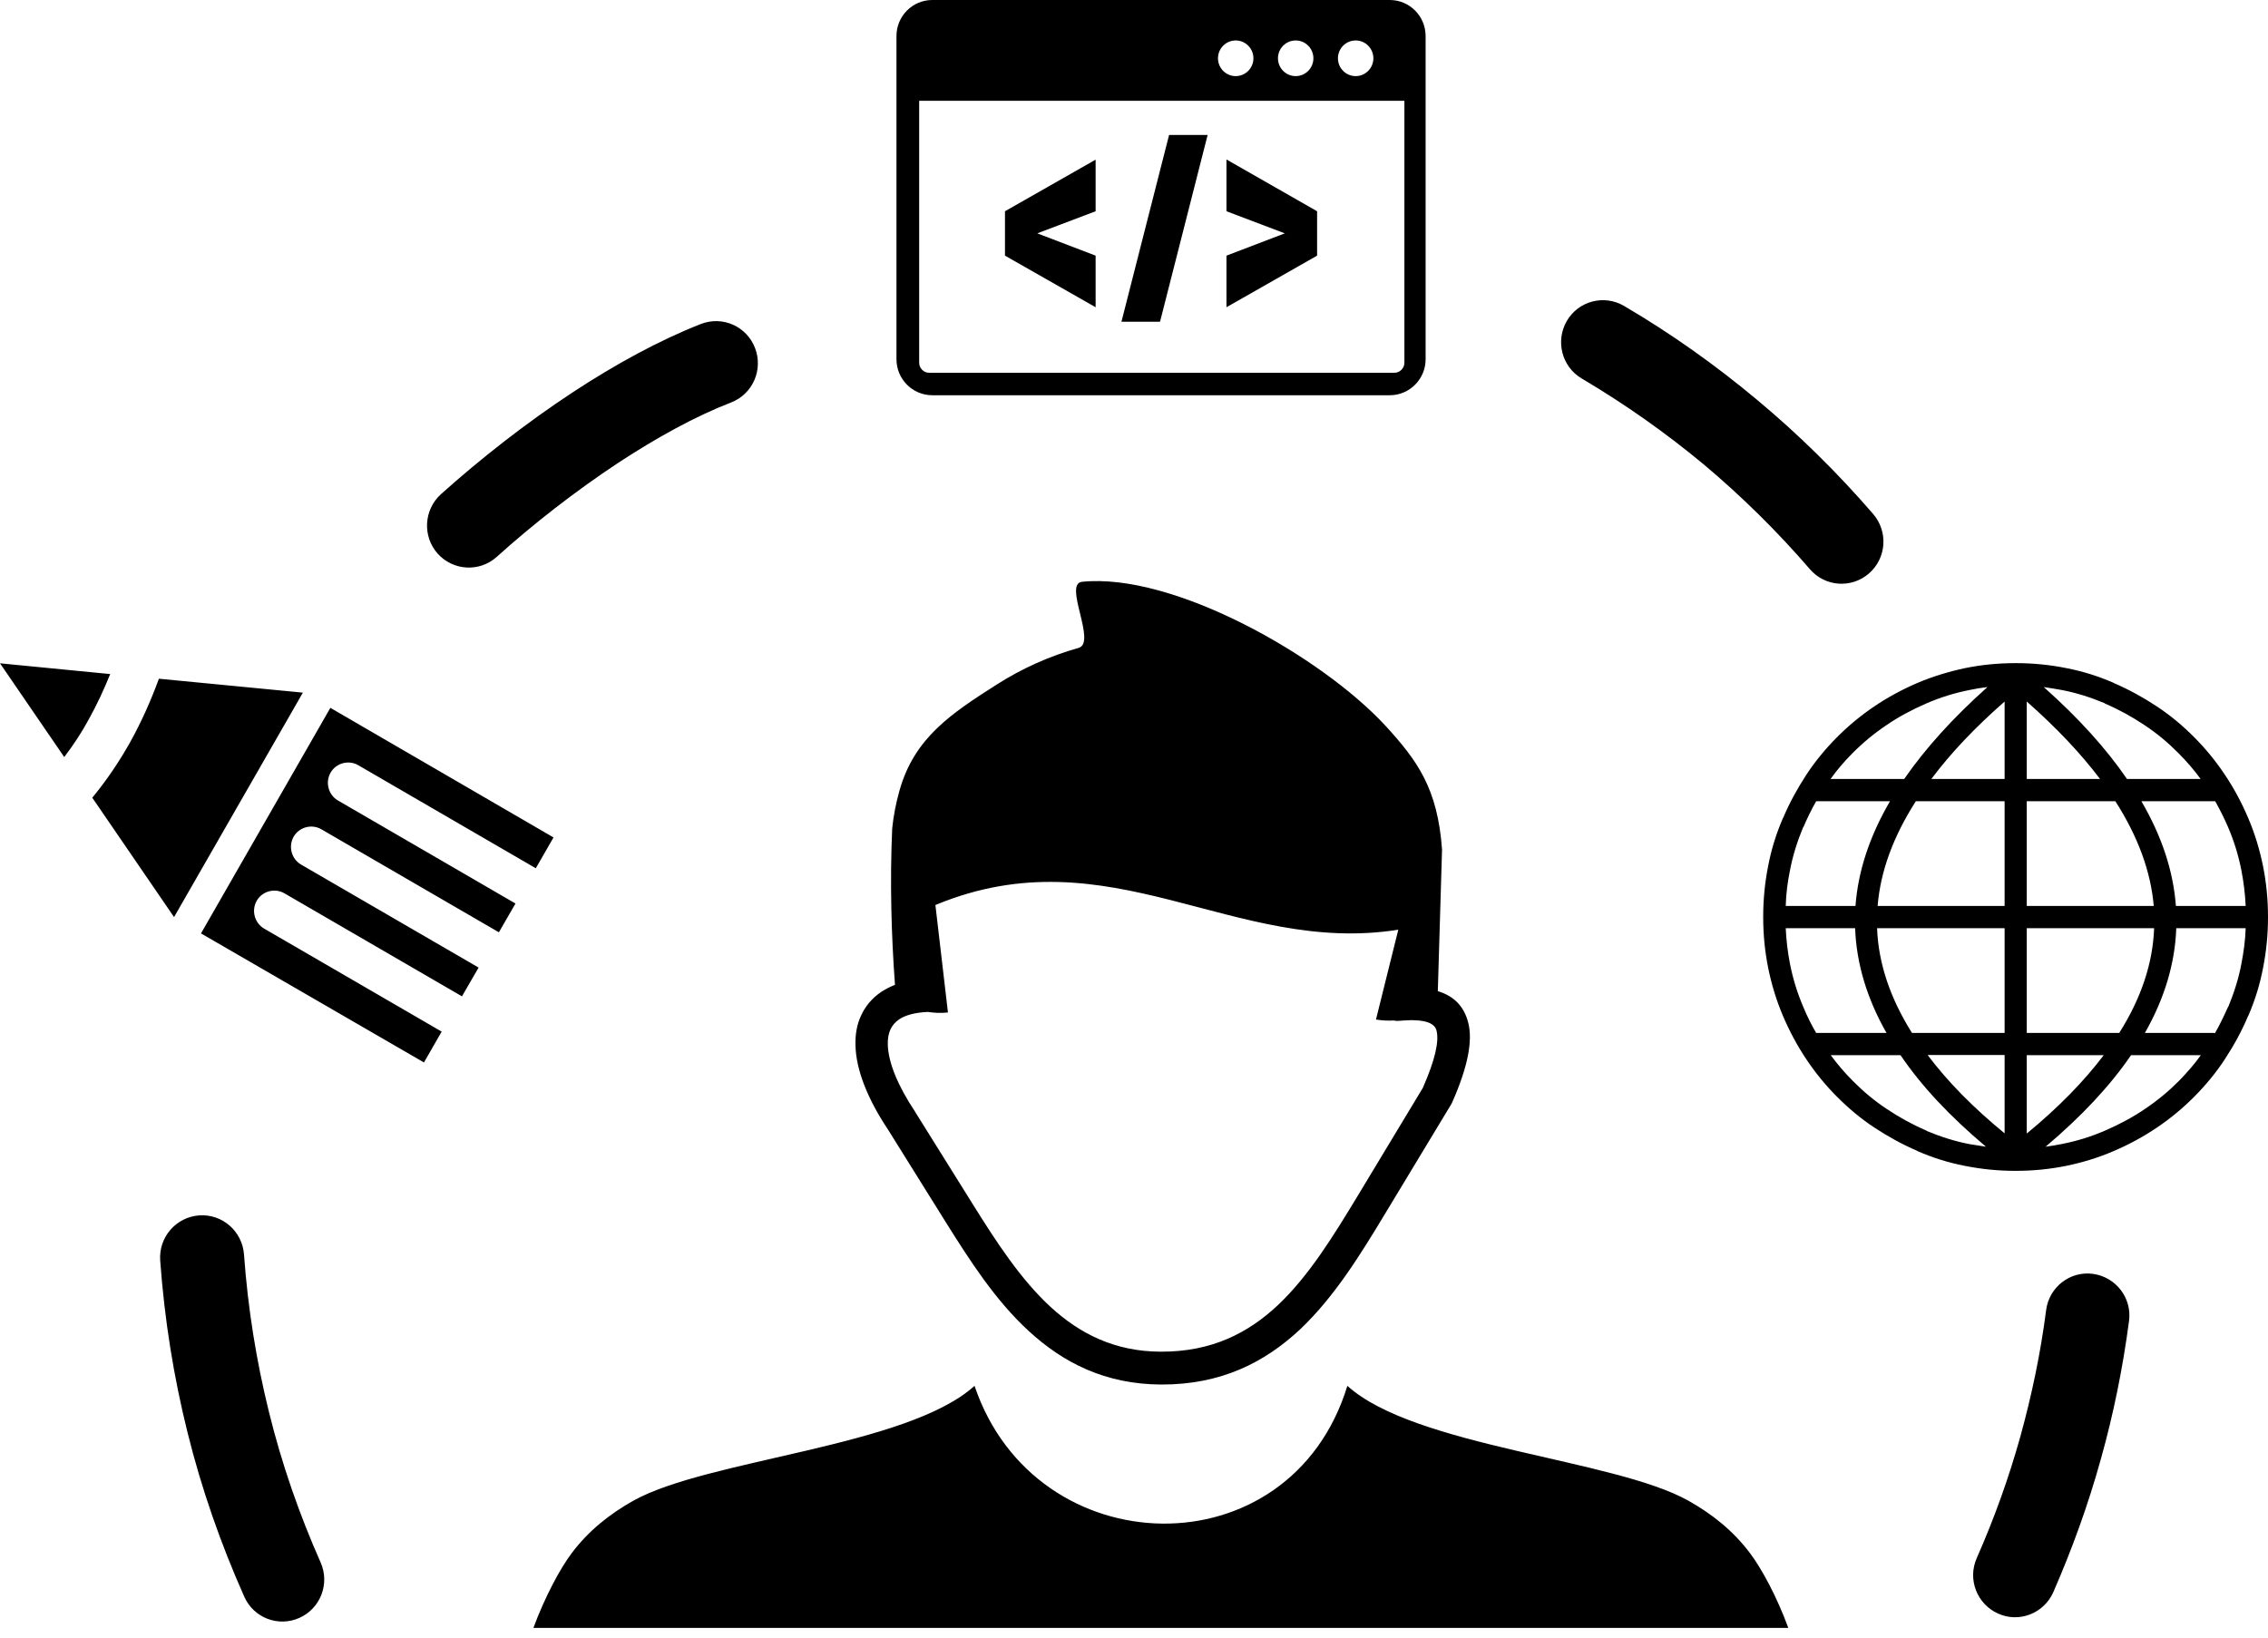 <svg width="90" height="65" viewBox="0 0 90 65" fill="none" xmlns="http://www.w3.org/2000/svg">
<g clip-path="url(#clip0_1027_2)">
<path fill-rule="evenodd" clip-rule="evenodd" d="M38.672 55.007C41.089 62.169 51.196 62.427 53.467 55.007C56.14 57.431 64.058 57.91 67.002 59.568C67.932 60.091 68.774 60.754 69.448 61.653C69.902 62.257 70.51 63.37 70.964 64.615H21.167C21.628 63.37 22.229 62.257 22.683 61.653C23.357 60.754 24.199 60.091 25.129 59.568C28.081 57.917 35.998 57.431 38.672 55.007ZM36.995 0H55.151C55.935 0 56.572 0.641 56.572 1.43V14.258C56.572 15.047 55.935 15.688 55.151 15.688H36.995C36.211 15.688 35.574 15.047 35.574 14.258V1.43C35.574 0.641 36.211 0 36.995 0ZM55.73 4.001H36.475V14.398C36.475 14.509 36.519 14.605 36.592 14.678C36.665 14.752 36.76 14.796 36.87 14.796H55.334C55.444 14.796 55.54 14.752 55.613 14.678C55.686 14.605 55.73 14.509 55.73 14.398V4.001ZM53.796 1.606C54.185 1.606 54.499 1.923 54.499 2.314C54.499 2.704 54.185 3.021 53.796 3.021C53.408 3.021 53.093 2.704 53.093 2.314C53.093 1.923 53.408 1.606 53.796 1.606ZM49.036 1.606C49.424 1.606 49.739 1.923 49.739 2.314C49.739 2.704 49.424 3.021 49.036 3.021C48.648 3.021 48.333 2.704 48.333 2.314C48.333 1.923 48.648 1.606 49.036 1.606ZM51.416 1.606C51.804 1.606 52.119 1.923 52.119 2.314C52.119 2.704 51.804 3.021 51.416 3.021C51.028 3.021 50.713 2.704 50.713 2.314C50.713 1.923 51.028 1.606 51.416 1.606ZM43.477 8.385L41.162 9.262L43.477 10.147V12.195L39.88 10.147V8.385L43.477 6.337V8.385ZM52.266 8.385V10.147L48.669 12.195V10.147L50.984 9.262L48.669 8.385V6.33L52.266 8.385ZM46.033 12.77H44.502L46.392 5.357H47.922L46.033 12.77ZM87.81 40.999C87.839 40.999 87.869 40.999 87.898 41.006C88.081 40.682 88.249 40.336 88.411 39.975C88.418 39.967 88.418 39.96 88.425 39.96C88.652 39.407 88.835 38.84 88.945 38.251C89.033 37.794 89.099 37.322 89.114 36.843H86.36C86.309 38.251 85.891 39.636 85.115 40.999H87.81ZM87.334 41.883H84.565C83.723 43.114 82.588 44.322 81.174 45.516C81.394 45.486 81.621 45.45 81.834 45.405C82.427 45.288 82.998 45.111 83.555 44.867C84.111 44.624 84.639 44.344 85.122 44.013C85.606 43.688 86.052 43.32 86.47 42.9C86.777 42.583 87.078 42.244 87.334 41.883ZM78.809 45.516C77.388 44.322 76.252 43.114 75.418 41.883H72.649C72.913 42.244 73.206 42.583 73.528 42.907C73.945 43.328 74.385 43.696 74.876 44.02C75.359 44.344 75.879 44.632 76.443 44.875C76.45 44.882 76.457 44.882 76.457 44.89C77.007 45.118 77.571 45.302 78.157 45.413C78.369 45.45 78.589 45.479 78.809 45.516ZM72.07 40.999H74.861C74.085 39.636 73.667 38.243 73.616 36.843H70.862C70.884 37.329 70.942 37.794 71.03 38.251C71.147 38.847 71.323 39.422 71.565 39.982C71.711 40.336 71.88 40.675 72.07 40.999ZM70.862 35.959H73.63C73.733 34.581 74.187 33.196 75 31.803H72.07C71.887 32.127 71.719 32.466 71.565 32.827C71.558 32.834 71.558 32.842 71.55 32.842C71.323 33.395 71.14 33.962 71.03 34.551C70.935 35.008 70.876 35.472 70.862 35.959ZM72.642 30.919H75.564C76.399 29.71 77.498 28.494 78.867 27.271C78.618 27.301 78.384 27.338 78.149 27.389C77.556 27.507 76.985 27.684 76.428 27.927C75.872 28.17 75.344 28.45 74.861 28.782C74.377 29.106 73.931 29.474 73.513 29.895C73.198 30.211 72.905 30.55 72.642 30.919ZM81.101 27.271C82.478 28.494 83.577 29.71 84.404 30.919H87.327C87.063 30.558 86.77 30.219 86.448 29.895C86.03 29.474 85.591 29.106 85.1 28.782C84.617 28.458 84.097 28.17 83.533 27.927C83.525 27.92 83.518 27.92 83.518 27.912C82.969 27.684 82.405 27.5 81.819 27.389C81.585 27.345 81.343 27.308 81.101 27.271ZM87.905 31.803H84.976C85.789 33.196 86.243 34.581 86.345 35.959H89.114C89.092 35.472 89.033 35.008 88.945 34.551C88.828 33.955 88.652 33.38 88.411 32.82C88.257 32.466 88.088 32.127 87.905 31.803ZM77.974 26.52C78.626 26.387 79.292 26.321 79.988 26.321C80.676 26.321 81.343 26.387 82.002 26.52C82.647 26.645 83.262 26.837 83.87 27.102C83.877 27.102 83.884 27.109 83.892 27.116C84.492 27.374 85.064 27.691 85.598 28.045C86.133 28.399 86.624 28.811 87.078 29.268C87.532 29.725 87.935 30.219 88.293 30.757C88.652 31.294 88.96 31.869 89.216 32.474C89.48 33.092 89.67 33.726 89.802 34.375C89.934 35.03 90 35.701 90 36.401C90 37.094 89.934 37.764 89.802 38.427C89.678 39.076 89.487 39.695 89.224 40.306C89.224 40.314 89.216 40.321 89.209 40.328C88.953 40.94 88.638 41.507 88.286 42.045C87.935 42.583 87.524 43.077 87.07 43.534C86.616 43.991 86.126 44.396 85.591 44.757C85.056 45.118 84.485 45.428 83.884 45.685C83.269 45.951 82.639 46.142 81.995 46.275C81.343 46.407 80.676 46.474 79.981 46.474C79.292 46.474 78.626 46.407 77.966 46.275C77.322 46.15 76.707 45.958 76.099 45.693C76.091 45.693 76.084 45.685 76.077 45.678C75.476 45.42 74.905 45.103 74.37 44.75C73.835 44.396 73.345 43.983 72.891 43.526C72.436 43.07 72.034 42.576 71.675 42.038C71.316 41.5 71.008 40.925 70.752 40.321C70.488 39.702 70.298 39.068 70.166 38.42C70.034 37.764 69.968 37.094 69.968 36.394C69.968 35.701 70.034 35.03 70.166 34.367C70.29 33.719 70.481 33.1 70.745 32.488C70.745 32.481 70.752 32.474 70.759 32.466C71.016 31.855 71.331 31.287 71.682 30.749C72.034 30.211 72.444 29.718 72.898 29.261C73.352 28.804 73.843 28.399 74.377 28.038C74.912 27.677 75.483 27.367 76.084 27.109C76.692 26.851 77.322 26.66 77.974 26.52ZM80.427 27.846V30.919H83.335C82.566 29.902 81.599 28.878 80.427 27.846ZM80.427 31.803V35.959H85.466C85.349 34.596 84.844 33.21 83.943 31.803H80.427ZM80.427 36.843V40.999H84.097C84.968 39.621 85.43 38.236 85.481 36.843H80.427ZM80.427 41.883V44.993C81.672 43.968 82.69 42.93 83.481 41.883H80.427ZM79.548 44.985V41.876H76.494C77.278 42.922 78.296 43.961 79.548 44.985ZM79.548 40.999V36.843H74.487C74.539 38.236 75.007 39.621 75.872 40.999H79.548ZM79.548 35.959V31.803H76.025C75.124 33.21 74.619 34.596 74.509 35.959H79.548ZM79.548 30.919V27.846C78.369 28.878 77.402 29.902 76.641 30.919H79.548ZM6.907 36.401L3.662 31.663C4.233 30.97 4.731 30.233 5.164 29.46C5.61 28.657 5.984 27.817 6.306 26.94L12.019 27.492L6.907 36.401ZM7.976 37.049L13.11 28.096L21.965 33.24L21.262 34.463L14.216 30.373C13.835 30.152 13.337 30.285 13.118 30.668C12.898 31.051 13.03 31.552 13.411 31.773L20.456 35.863L19.797 37.005L12.752 32.916C12.371 32.694 11.873 32.827 11.653 33.21C11.433 33.593 11.565 34.095 11.946 34.316L18.992 38.405L18.332 39.547L11.287 35.458C10.906 35.237 10.408 35.369 10.188 35.752C9.968 36.136 10.1 36.637 10.481 36.858L17.527 40.947L16.824 42.171L7.976 37.049ZM2.549 30.049L0 26.328L4.373 26.755C4.124 27.374 3.845 27.971 3.53 28.539C3.245 29.069 2.915 29.57 2.549 30.049ZM12.722 62.014C13.096 62.854 12.722 63.842 11.88 64.218C11.045 64.593 10.063 64.218 9.69 63.37C8.76 61.277 7.998 59.104 7.441 56.856C6.892 54.653 6.526 52.369 6.357 50.033C6.292 49.112 6.98 48.309 7.903 48.242C8.818 48.176 9.617 48.869 9.683 49.797C9.836 51.934 10.173 54.019 10.671 56.038C11.184 58.124 11.88 60.113 12.722 62.014ZM19.709 22.106C19.028 22.717 17.981 22.659 17.366 21.973C16.758 21.288 16.816 20.234 17.498 19.615C19.05 18.223 20.867 16.793 22.742 15.562C24.426 14.457 26.162 13.507 27.817 12.858C28.674 12.527 29.634 12.954 29.963 13.816C30.293 14.678 29.868 15.644 29.011 15.975C27.583 16.528 26.052 17.375 24.544 18.363C22.815 19.505 21.13 20.824 19.709 22.106ZM62.769 15.025C61.977 14.56 61.714 13.536 62.175 12.74C62.637 11.944 63.655 11.679 64.446 12.143C66.306 13.234 68.071 14.487 69.719 15.865C71.382 17.25 72.927 18.775 74.334 20.404C74.934 21.104 74.861 22.157 74.165 22.762C73.469 23.366 72.422 23.292 71.821 22.592C70.525 21.089 69.111 19.696 67.603 18.429C66.094 17.176 64.475 16.034 62.769 15.025ZM81.196 52C81.314 51.087 82.148 50.438 83.057 50.563C83.965 50.689 84.609 51.521 84.485 52.435C84.236 54.321 83.862 56.156 83.364 57.925C82.859 59.745 82.222 61.498 81.482 63.193C81.108 64.041 80.127 64.424 79.292 64.048C78.45 63.672 78.069 62.685 78.442 61.845C79.131 60.283 79.71 58.676 80.171 57.026C80.625 55.383 80.977 53.703 81.196 52ZM36.819 40.166C36.313 40.188 35.925 40.292 35.669 40.468C35.523 40.572 35.413 40.697 35.339 40.852C35.259 41.021 35.222 41.227 35.23 41.471C35.252 42.171 35.618 43.084 36.321 44.138L36.328 44.153L38.613 47.815C39.529 49.281 40.496 50.777 41.69 51.875C42.839 52.929 44.231 53.651 46.077 53.651C48.076 53.658 49.534 52.914 50.72 51.794C51.951 50.63 52.925 49.038 53.884 47.454L56.462 43.18C56.946 42.075 57.114 41.338 57.004 40.903C56.938 40.645 56.653 40.52 56.177 40.498C56.074 40.49 55.972 40.49 55.862 40.498C55.745 40.498 55.627 40.513 55.503 40.52C55.437 40.527 55.371 40.52 55.305 40.505C55.078 40.52 54.836 40.505 54.602 40.468L55.488 36.902C48.94 37.941 44.041 33.048 37.119 35.922L37.617 40.188C37.324 40.218 37.06 40.203 36.819 40.166ZM57.056 39.341C57.693 39.533 58.096 39.938 58.264 40.594C58.447 41.316 58.249 42.34 57.634 43.74C57.62 43.762 57.612 43.792 57.598 43.814L54.99 48.132C53.987 49.797 52.961 51.462 51.606 52.752C50.193 54.078 48.457 54.962 46.084 54.955C43.865 54.948 42.195 54.093 40.825 52.833C39.499 51.617 38.489 50.04 37.529 48.508L35.244 44.845C34.409 43.593 33.97 42.443 33.948 41.5C33.933 41.058 34.006 40.653 34.175 40.299C34.343 39.931 34.607 39.621 34.959 39.378C35.127 39.267 35.31 39.172 35.515 39.09C35.369 37.108 35.31 34.971 35.405 32.879C35.456 32.385 35.552 31.884 35.691 31.39C36.277 29.29 37.742 28.325 39.558 27.168C40.562 26.527 41.653 26.041 42.803 25.716C43.528 25.51 42.188 23.174 42.935 23.093C46.567 22.717 52.441 26.055 54.983 28.811C56.25 30.197 57.048 31.294 57.224 33.719L57.056 39.341Z" fill="black"/>
</g>
<defs>
<clipPath id="clip0_1027_2">
<rect width="90" height="64.615" fill="white"/>
</clipPath>
</defs>
</svg>
